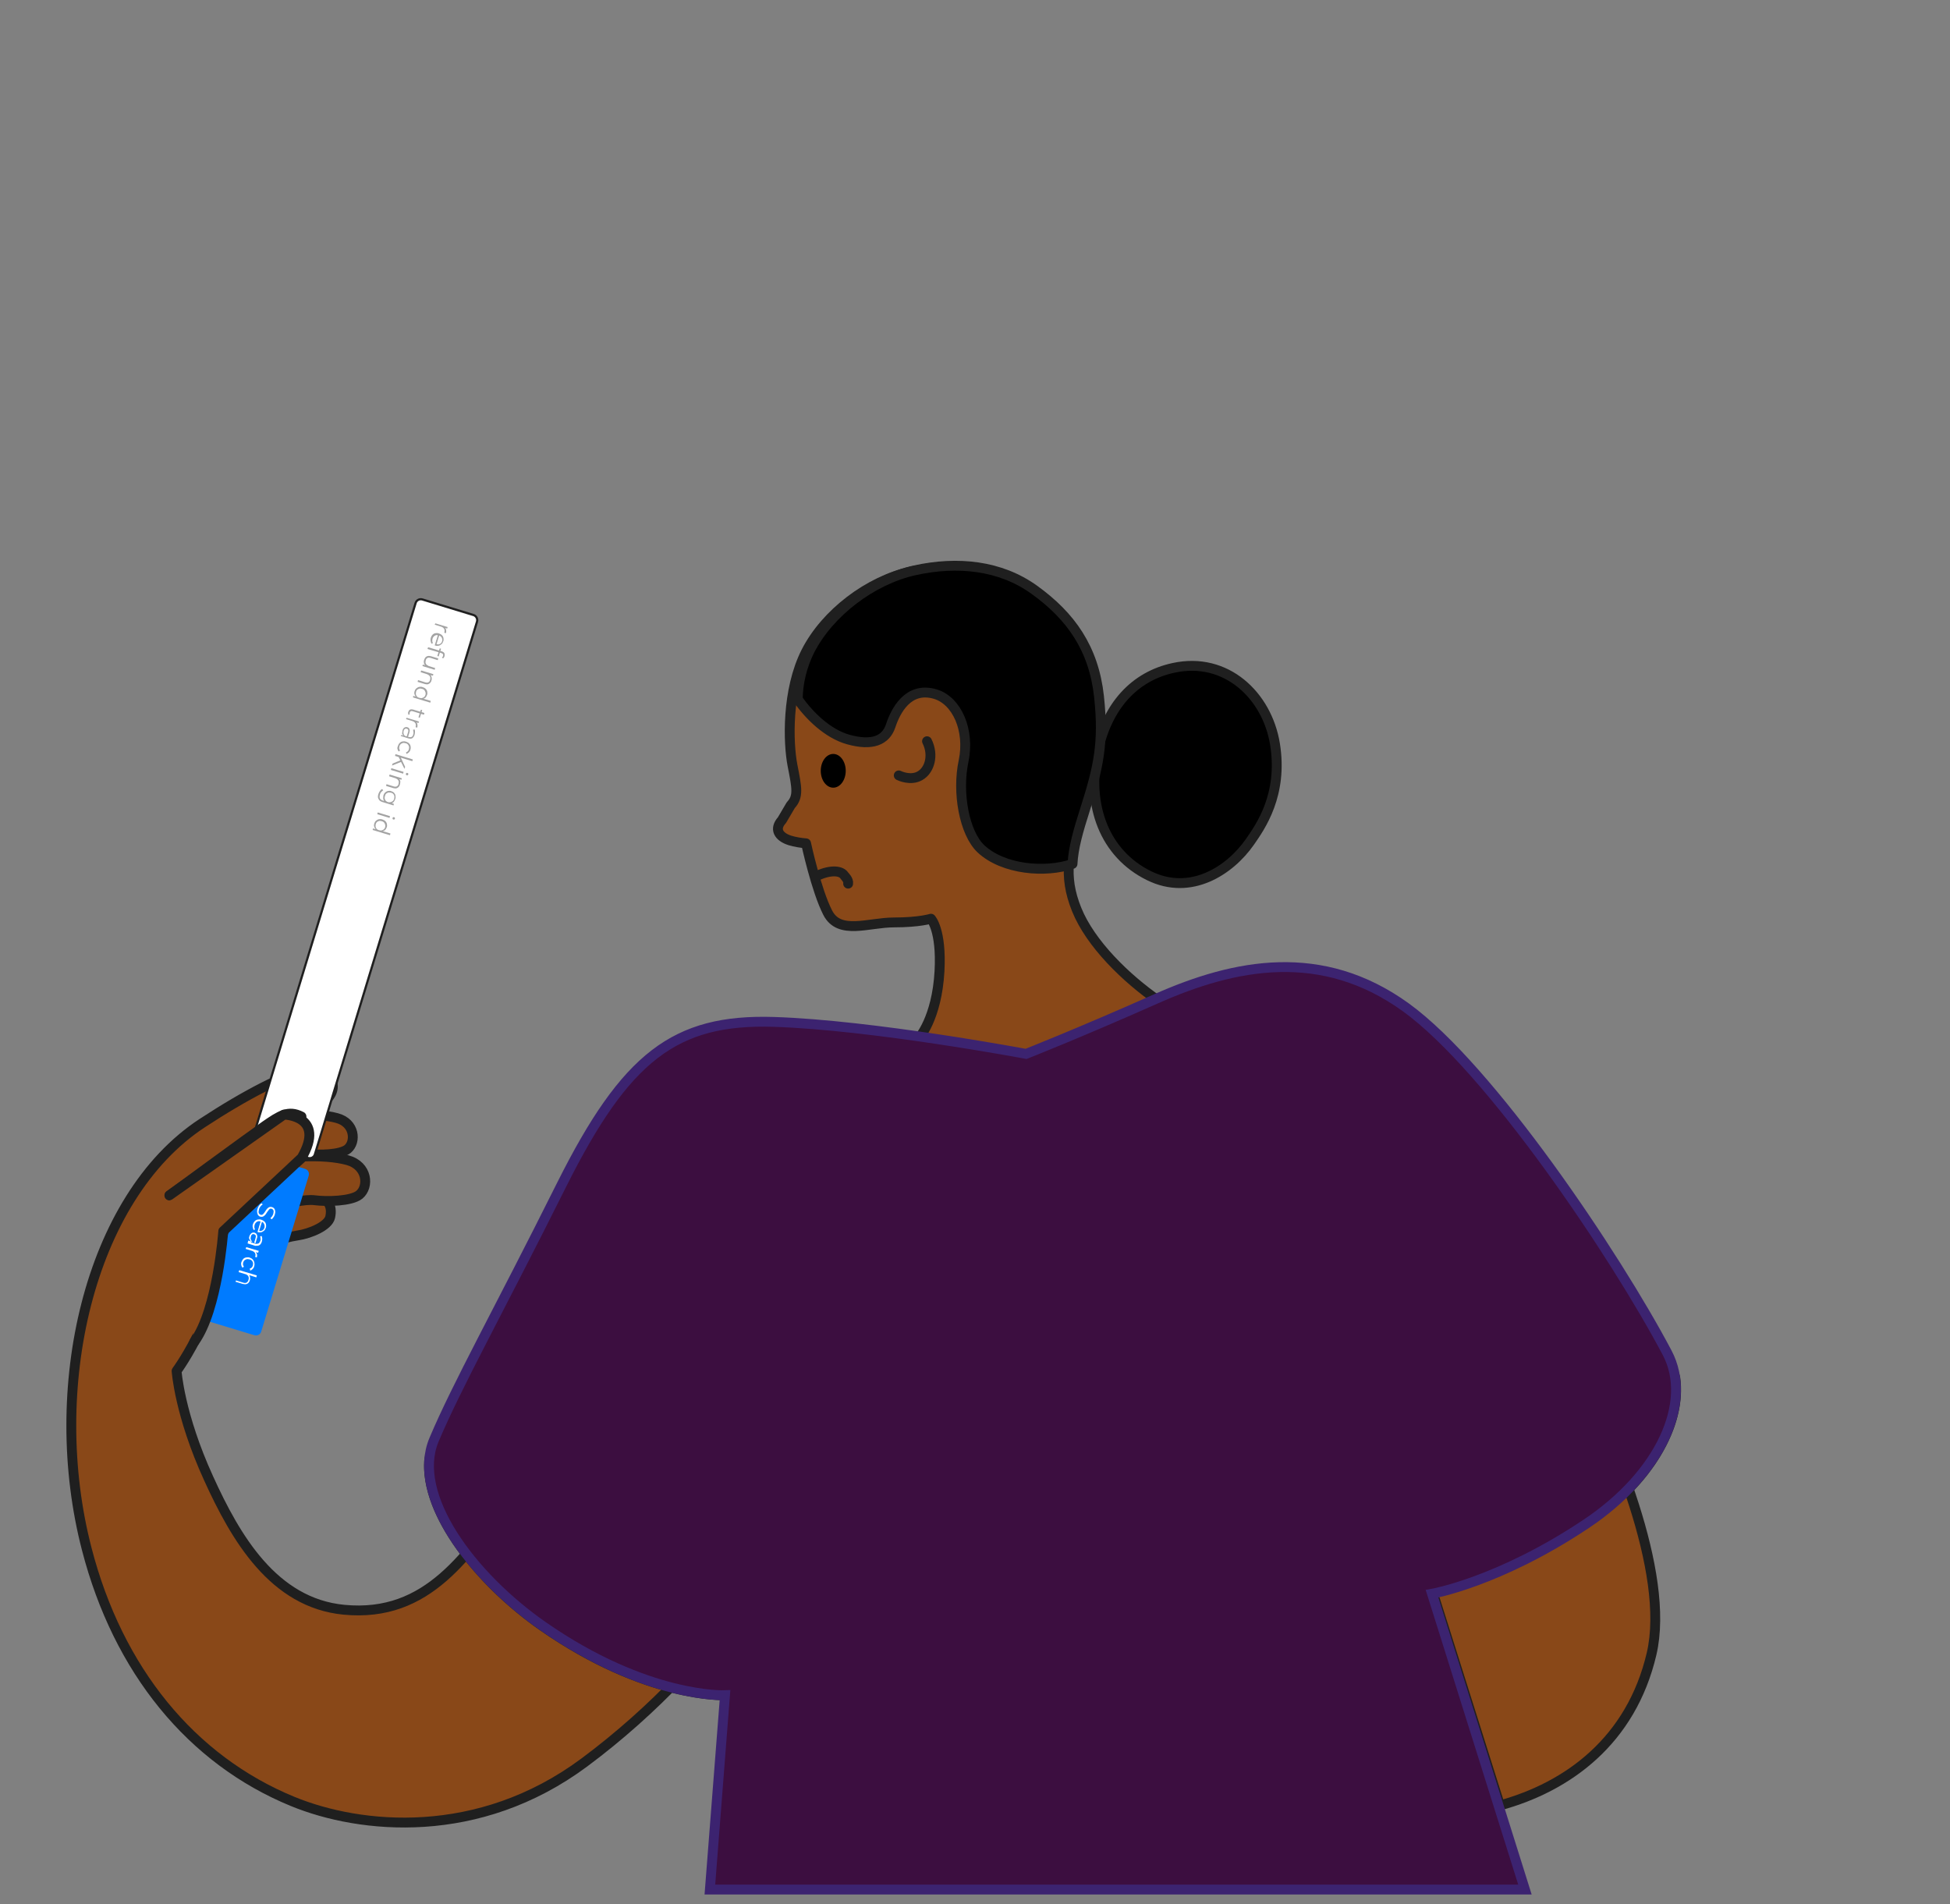 <?xml version="1.0" encoding="utf-8"?>
<!-- Generator: Adobe Illustrator 24.3.0, SVG Export Plug-In . SVG Version: 6.00 Build 0)  -->
<svg version="1.1" id="Layer_1" xmlns="http://www.w3.org/2000/svg" xmlns:xlink="http://www.w3.org/1999/xlink" x="0px" y="0px"
	 viewBox="0 0 890 869" style="enable-background:new 0 0 890 869;" xml:space="preserve">
<rect x="0" y="0" width="890" height="869" fill="#808080" stroke="none"/>
<style type="text/css">
	.st0{fill:#894818;stroke:#1F1F1F;stroke-width:4.5;stroke-linecap:round;stroke-linejoin:round;}
	.st1{fill:#007BFF;}
	.st2{fill:#FFFFFF;}
	.st3{fill:#FFFFFF;stroke:#1F1F1F;stroke-miterlimit:10;}
	.st4{fill:#A3A3A3;}
	.st5{fill:none;stroke:#1F1F1F;stroke-width:4.5;stroke-linecap:round;stroke-linejoin:round;}
	.st6{fill:#1F1F1F;stroke:#1F1F1F;stroke-width:4.5;stroke-linecap:round;stroke-linejoin:round;}
	.st7{stroke:#1F1F1F;stroke-width:4.5;stroke-linecap:round;stroke-linejoin:round;}
	.st8{fill:#3C0E40;stroke:#3C2370;stroke-width:4.5;stroke-miterlimit:10;}
</style>
<g>
	<g>
		<g>
			<path class="st0" d="M141.6,545.4c8.4,0.5,10.2,5.1,9.1,10.1c-0.9,4-8.9,7.5-15,8.4c-7.3,1.1-13.5,3.7-21.8,8.2
				c-8.4,4.4-10.5,9.2-17.9,10.6c-8.2,1.5-15-11.3-6-19.4c7.8-7.1,19-10.8,28.5-13S134.3,544.9,141.6,545.4L141.6,545.4z"/>
			<path class="st0" d="M113,531.7c16.1-4.4,34.9-5.1,45.6-2.2c9.2,2.5,9.9,12.1,5.4,15.8c-3.7,3-14.9,3.2-20.3,2.5
				c-9-1.2-32.9,7.4-41.8,14.1c-8.9,6.7-20.3,2.5-20.6-7.4S91.5,537.6,113,531.7z"/>
			<path class="st0" d="M113.2,512.3c14.3-4,31.1-4.6,40.6-2c8.2,2.2,8.8,10.8,4.9,14.1c-3.3,2.7-13.2,2.9-18.1,2.2
				c-8-1.1-29.4,6.6-37.3,12.6s-18.1,2.2-18.3-6.6C84.8,523.8,94,517.6,113.2,512.3L113.2,512.3z"/>
		</g>
		<path class="st0" d="M92.3,512.6c19.2-12.6,39.3-23.3,48.6-24.1c10.6-0.9,14.6,8.2,7.3,14.1c-5.9,4.8-11,8.4-11,8.4
			c5.7,3.1,6.2,12.4,0,17.9c-13.6,12.1-35.4,33.3-35.4,33.3c1.3,33.1-21.2,63.5-21.2,63.5s1.3,19.9,14.6,49
			c12.3,27.1,29.6,56.9,61.8,60c38.7,3.7,56.5-25.6,77.3-53.4c1.7-2.3,3.5-5.1,5.5-8.2c20.7,1.5,43.7,10.5,75.5,31
			c9.4,6.1,18.4,12.9,26.8,20.4l-1.4,2.4c-14.1,23.7-42.1,53.8-74,77.5c-48.3,35.9-102.1,30.5-133.1,17.8
			c-46.3-19-79.7-59.9-94-115.2C20.7,634.3,40.3,546.7,92.3,512.6L92.3,512.6z"/>
	</g>
	<g>
		<g>
			<path class="st1" d="M93,599.8l21.7-71.2c0.4-1.3,1.8-2,3.1-1.6l21.5,6.5c1.3,0.4,2,1.8,1.6,3.1l-21.7,71.2
				c-0.4,1.3-1.8,2-3.1,1.6l-21.5-6.5C93.3,602.5,92.6,601.1,93,599.8z"/>
			<g>
				<path class="st2" d="M117.5,551.8c0.2-0.6,0.4-1.1,0.8-1.6c0.3-0.5,0.7-0.8,1.1-1l0.5,0.5c-0.3,0.2-0.7,0.5-1,0.9
					c-0.3,0.4-0.6,0.9-0.7,1.4c-0.1,0.5-0.2,0.9-0.2,1.2c0,0.3,0.1,0.6,0.3,0.8c0.2,0.2,0.4,0.3,0.6,0.4c0.3,0.1,0.6,0.1,0.8,0
					c0.2-0.1,0.4-0.3,0.6-0.5c0.2-0.2,0.4-0.5,0.6-0.8c0.2-0.3,0.4-0.6,0.6-0.9c0.2-0.3,0.4-0.6,0.7-0.8c0.2-0.2,0.5-0.4,0.8-0.5
					c0.3-0.1,0.7-0.1,1.1,0c0.4,0.1,0.7,0.3,1,0.6c0.3,0.3,0.4,0.7,0.5,1.2c0.1,0.5,0,1-0.2,1.7c-0.1,0.4-0.3,0.8-0.6,1.2
					c-0.3,0.4-0.5,0.7-0.8,0.9l-0.6-0.5c0.3-0.3,0.6-0.6,0.8-0.9c0.2-0.3,0.4-0.7,0.5-1c0.1-0.5,0.2-0.9,0.2-1.2
					c0-0.3-0.1-0.6-0.3-0.8c-0.2-0.2-0.4-0.4-0.6-0.4c-0.3-0.1-0.6-0.1-0.8,0c-0.2,0.1-0.4,0.3-0.6,0.6s-0.4,0.5-0.6,0.8
					c-0.2,0.3-0.4,0.6-0.6,0.9c-0.2,0.3-0.4,0.6-0.7,0.8c-0.2,0.2-0.5,0.4-0.8,0.5c-0.3,0.1-0.7,0.1-1.1,0c-0.4-0.1-0.7-0.3-0.9-0.6
					c-0.3-0.3-0.4-0.7-0.5-1.2C117.3,553.1,117.3,552.5,117.5,551.8z"/>
				<path class="st2" d="M115.4,558.8c0.2-0.6,0.5-1.1,0.9-1.5c0.4-0.4,0.8-0.6,1.4-0.7c0.5-0.1,1.1-0.1,1.6,0.1
					c0.6,0.2,1,0.5,1.4,0.8c0.4,0.4,0.6,0.8,0.7,1.3c0.1,0.5,0.1,1-0.1,1.6c-0.2,0.5-0.4,1-0.8,1.3c-0.4,0.3-0.8,0.6-1.3,0.7
					c-0.5,0.1-1.1,0.1-1.6-0.1c0,0-0.1,0-0.1,0c0,0-0.1,0,0,0l1.5-5l0.6,0.2l-1.4,4.6l-0.3-0.4c0.4,0.1,0.8,0.2,1.2,0.1
					c0.4-0.1,0.7-0.2,1-0.5c0.3-0.3,0.5-0.6,0.6-1c0.1-0.4,0.1-0.8,0-1.2c-0.1-0.4-0.3-0.7-0.5-1c-0.3-0.3-0.6-0.5-1.1-0.5l-0.1,0
					c-0.4-0.3-0.8-0.3-1.2-0.2c-0.4,0.1-0.7,0.3-1,0.6c-0.3,0.3-0.5,0.7-0.6,1.1c-0.1,0.4-0.1,0.7-0.1,1c0,0.3,0.1,0.7,0.3,1
					l-0.6,0.3c-0.2-0.4-0.4-0.7-0.4-1.2C115.2,559.7,115.3,559.2,115.4,558.8z"/>
				<path class="st2" d="M113.8,564.3c0.1-0.4,0.3-0.8,0.6-1.1c0.2-0.3,0.5-0.5,0.8-0.6c0.3-0.1,0.6-0.1,1,0
					c0.3,0.1,0.6,0.3,0.8,0.5c0.2,0.2,0.3,0.5,0.4,0.9c0.1,0.4,0,0.9-0.2,1.4l-0.6,2l-0.6-0.2l0.6-2c0.2-0.6,0.2-1,0.1-1.3
					c-0.1-0.3-0.4-0.5-0.7-0.6c-0.3-0.1-0.6-0.1-0.9,0.1c-0.3,0.2-0.5,0.5-0.6,1c-0.1,0.4-0.2,0.9,0,1.3c0.1,0.4,0.3,0.7,0.7,1
					l-0.6,0c-0.3-0.3-0.6-0.6-0.7-1.1C113.6,565.4,113.6,564.9,113.8,564.3z M113.3,566.2l1.2,0.4l0.1,0.4l2.1,0.7
					c0,0,0.9,0,1.3-0.2c0.3-0.2,0.6-0.6,0.8-1.1c0.1-0.4,0.2-0.7,0.1-1.1c0-0.4-0.1-0.7-0.2-1l0.7-0.2c0.2,0.4,0.2,0.8,0.3,1.2
					c0,0.5-0.1,0.9-0.2,1.4c-0.2,0.7-0.6,1.3-1.1,1.6s-1.1,0.3-1.9,0.3l-3.5-1.1L113.3,566.2z"/>
				<path class="st2" d="M112.4,569.2l5.7,1.7l-0.3,0.9l-1.6-0.5l0.3,0c0.4,0.3,0.6,0.7,0.8,1.1c0.1,0.4,0.1,0.9-0.1,1.5l-0.7-0.2
					c0,0,0-0.1,0-0.1c0,0,0-0.1,0-0.1c0.2-0.6,0.1-1.1-0.1-1.6c-0.3-0.4-0.7-0.8-1.4-1l-2.9-0.9L112.4,569.2z"/>
				<path class="st2" d="M110.2,576c0.2-0.6,0.5-1,0.8-1.4c0.4-0.4,0.8-0.6,1.4-0.7s1.1-0.1,1.6,0.1c0.6,0.2,1.1,0.5,1.4,0.9
					c0.4,0.4,0.6,0.9,0.7,1.4c0.1,0.5,0.1,1.1-0.1,1.7c-0.1,0.5-0.4,0.9-0.7,1.2c-0.3,0.3-0.7,0.6-1.1,0.7L114,579
					c0.4-0.1,0.6-0.3,0.9-0.5c0.2-0.3,0.4-0.5,0.5-0.9c0.1-0.4,0.1-0.8,0.1-1.2c-0.1-0.4-0.3-0.7-0.5-1c-0.3-0.3-0.6-0.5-1.1-0.6
					c-0.5-0.1-0.9-0.2-1.3-0.1c-0.4,0.1-0.7,0.3-1,0.5c-0.3,0.3-0.5,0.6-0.6,1c-0.1,0.3-0.1,0.7-0.1,1c0.1,0.3,0.2,0.6,0.4,0.9
					l-0.6,0.5c-0.3-0.3-0.5-0.7-0.6-1.2C110,576.9,110,576.4,110.2,576z"/>
				<path class="st2" d="M114,584.4c-0.1,0.5-0.4,0.8-0.6,1.1c-0.3,0.3-0.6,0.5-1.1,0.6c-0.4,0.1-0.9,0-1.5-0.1l-3.3-1l0.2-0.6
					l3.3,1c0.6,0.2,1.1,0.2,1.5,0c0.4-0.2,0.7-0.6,0.9-1.2c0.1-0.4,0.2-0.8,0.1-1.2c-0.1-0.4-0.2-0.7-0.5-0.9
					c-0.3-0.3-0.6-0.5-1.1-0.6l-3-0.9l0.3-0.9l8,2.4L117,583l-3.9-1.2l0.3-0.1c0.4,0.3,0.6,0.7,0.7,1.2
					C114.2,583.3,114.2,583.8,114,584.4z"/>
			</g>
		</g>
		<g>
			<path class="st3" d="M115.7,518.3l74-243.1c0.4-1.3,1.8-2,3.1-1.6l23.3,7.1c1.3,0.4,2,1.8,1.6,3.1l-74,243.1
				c-0.4,1.3-1.8,2-3.1,1.6l-23.3-7.1C116,521,115.3,519.6,115.7,518.3z"/>
			<g>
				<g>
					<path class="st4" d="M198.7,284.5l5.6,1.7l-0.2,0.7l-1.5-0.5l0.3,0c0.4,0.3,0.6,0.6,0.7,1.1c0.1,0.4,0.1,0.9-0.1,1.5l-0.7-0.2
						c0,0,0-0.1,0-0.1s0-0.1,0-0.1c0.2-0.6,0.1-1.1-0.1-1.6c-0.3-0.4-0.7-0.8-1.4-1l-2.9-0.9L198.7,284.5z"/>
					<path class="st4" d="M196.6,291.1c0.2-0.6,0.5-1.1,0.8-1.4c0.4-0.4,0.8-0.6,1.3-0.7c0.5-0.1,1-0.1,1.6,0.1
						c0.6,0.2,1,0.4,1.4,0.8c0.4,0.4,0.6,0.8,0.7,1.3c0.1,0.5,0.1,1-0.1,1.5c-0.2,0.5-0.4,1-0.8,1.3c-0.4,0.3-0.8,0.6-1.3,0.7
						c-0.5,0.1-1,0.1-1.6-0.1c0,0-0.1,0-0.1,0c0,0-0.1,0-0.1,0l1.5-4.9l0.6,0.2l-1.4,4.5l-0.1-0.4c0.4,0.1,0.8,0.1,1.2,0.1
						c0.4-0.1,0.7-0.2,1-0.5c0.3-0.2,0.5-0.6,0.6-1c0.1-0.4,0.1-0.8,0-1.1c-0.1-0.4-0.3-0.7-0.5-0.9c-0.3-0.3-0.6-0.5-1-0.6l-0.1,0
						c-0.4-0.1-0.8-0.2-1.2-0.1s-0.7,0.3-1,0.6c-0.3,0.3-0.5,0.6-0.6,1.1c-0.1,0.3-0.1,0.7-0.1,1c0,0.3,0.1,0.6,0.3,0.9l-0.6,0.3
						c-0.2-0.3-0.4-0.7-0.4-1.1C196.4,292,196.5,291.6,196.6,291.1z"/>
					<path class="st4" d="M195.4,295.4l6.3,1.9c0.5,0.2,0.9,0.4,1.1,0.8c0.2,0.4,0.2,0.9,0.1,1.4c-0.1,0.2-0.2,0.4-0.3,0.6
						c-0.1,0.2-0.3,0.3-0.4,0.4l-0.5-0.4c0.1-0.1,0.2-0.2,0.3-0.3c0.1-0.1,0.2-0.3,0.2-0.4c0.1-0.3,0.1-0.6,0-0.8
						c-0.1-0.2-0.4-0.4-0.7-0.5l-0.9-0.3l-0.4-0.1l-5.1-1.5L195.4,295.4z M200.7,295.9l0.6,0.2l-1.1,3.5l-0.6-0.2L200.7,295.9z"/>
					<path class="st4" d="M193.6,301.2c0.1-0.5,0.4-0.9,0.6-1.2c0.3-0.3,0.6-0.5,1.1-0.6c0.4-0.1,0.9,0,1.4,0.1l3.3,1l-0.2,0.8
						l-3.2-1c-0.6-0.2-1.1-0.2-1.5,0c-0.4,0.2-0.7,0.6-0.8,1.1c-0.1,0.4-0.1,0.8-0.1,1.1c0.1,0.3,0.2,0.6,0.5,0.9
						c0.3,0.2,0.6,0.4,1,0.6l2.9,0.9l-0.2,0.8l-5.6-1.7l0.2-0.7l1.5,0.5l-0.3,0c-0.4-0.3-0.6-0.7-0.7-1.1
						C193.4,302.1,193.4,301.6,193.6,301.2z"/>
					<path class="st4" d="M196.9,310.6c-0.1,0.5-0.3,0.8-0.6,1.1c-0.3,0.3-0.6,0.5-1,0.6c-0.4,0.1-0.9,0-1.4-0.1l-3.3-1l0.2-0.8
						l3.2,1c0.6,0.2,1.1,0.2,1.5,0s0.7-0.6,0.8-1.1c0.1-0.4,0.1-0.8,0.1-1.1c-0.1-0.3-0.2-0.6-0.5-0.9s-0.6-0.4-1-0.6l-2.9-0.9
						l0.2-0.8l5.6,1.7l-0.2,0.7L196,308l0.3,0c0.4,0.3,0.6,0.7,0.7,1.1C197.1,309.6,197.1,310.1,196.9,310.6z"/>
					<path class="st4" d="M188.6,317.6l1.7,0.5l1.1,0.4l1.2,0.2l4,1.2l-0.2,0.8l-7.9-2.4L188.6,317.6z M189.2,315.5
						c0.2-0.5,0.4-1,0.8-1.3s0.8-0.6,1.3-0.7c0.5-0.1,1-0.1,1.6,0.1c0.6,0.2,1,0.4,1.4,0.8c0.4,0.4,0.6,0.8,0.7,1.3s0.1,1-0.1,1.5
						c-0.2,0.5-0.4,0.9-0.7,1.2c-0.3,0.3-0.8,0.5-1.2,0.6c-0.5,0.1-1,0.1-1.7-0.1c-0.6-0.2-1.1-0.5-1.4-0.8
						c-0.4-0.4-0.6-0.8-0.7-1.2C189,316.4,189.1,315.9,189.2,315.5z M189.9,315.7c-0.1,0.4-0.1,0.8-0.1,1.2c0.1,0.4,0.3,0.7,0.5,1
						c0.3,0.3,0.6,0.5,1.1,0.6c0.4,0.1,0.9,0.2,1.2,0.1c0.4-0.1,0.7-0.3,1-0.5c0.3-0.3,0.5-0.6,0.6-1c0.1-0.4,0.1-0.8,0-1.1
						s-0.3-0.7-0.5-1c-0.3-0.3-0.6-0.5-1.1-0.6c-0.4-0.1-0.8-0.2-1.2-0.1c-0.4,0.1-0.7,0.3-1,0.5C190.2,315,190,315.3,189.9,315.7z"
						/>
					<path class="st4" d="M186.3,325c0.2-0.5,0.4-0.9,0.8-1.1c0.4-0.2,0.8-0.2,1.3-0.1l5.3,1.6l-0.2,0.8l-5.2-1.6
						c-0.3-0.1-0.6-0.1-0.8,0c-0.2,0.1-0.4,0.3-0.5,0.6c-0.1,0.3-0.1,0.6,0,0.9l-0.6,0.1c-0.1-0.2-0.1-0.4-0.1-0.6
						C186.2,325.5,186.2,325.2,186.3,325z M192.1,323.9l0.6,0.2l-1.1,3.5l-0.6-0.2L192.1,323.9z"/>
					<path class="st4" d="M185.6,327.6l5.6,1.7L191,330l-1.5-0.5l0.3,0c0.4,0.3,0.6,0.6,0.7,1.1c0.1,0.4,0.1,0.9-0.1,1.5l-0.7-0.2
						c0,0,0-0.1,0-0.1s0-0.1,0-0.1c0.2-0.6,0.1-1.1-0.1-1.6c-0.3-0.4-0.7-0.8-1.4-1l-2.9-0.9L185.6,327.6z"/>
					<path class="st4" d="M183.2,335.4l1.2,0.4l0.2,0l2.1,0.6c0.5,0.1,0.9,0.1,1.2-0.1s0.6-0.5,0.7-1.1c0.1-0.4,0.2-0.7,0.1-1.1
						c0-0.4-0.1-0.7-0.2-1l0.7-0.2c0.2,0.4,0.2,0.8,0.2,1.2c0,0.4-0.1,0.9-0.2,1.3c-0.2,0.7-0.6,1.2-1,1.5c-0.5,0.3-1.1,0.3-1.8,0.1
						l-3.5-1.1L183.2,335.4z M183.7,333.4c0.1-0.4,0.3-0.8,0.5-1c0.2-0.3,0.5-0.4,0.8-0.5c0.3-0.1,0.6-0.1,0.9,0
						c0.3,0.1,0.5,0.2,0.7,0.4s0.3,0.5,0.4,0.9c0,0.4,0,0.8-0.2,1.3l-0.6,1.9l-0.6-0.2l0.6-1.9c0.2-0.5,0.2-0.9,0.1-1.2
						s-0.3-0.4-0.6-0.5c-0.3-0.1-0.6-0.1-0.9,0.1c-0.3,0.2-0.5,0.5-0.6,1c-0.1,0.4-0.1,0.8,0,1.2c0.1,0.4,0.3,0.7,0.6,0.9l-0.6,0
						c-0.3-0.3-0.5-0.6-0.7-1C183.6,334.5,183.6,334,183.7,333.4z"/>
					<path class="st4" d="M181.6,340.5c0.2-0.6,0.4-1,0.8-1.4s0.8-0.6,1.3-0.7s1-0.1,1.6,0.1c0.6,0.2,1,0.4,1.4,0.8
						c0.4,0.4,0.6,0.8,0.7,1.3c0.1,0.5,0.1,1-0.1,1.6c-0.1,0.5-0.4,0.9-0.7,1.2c-0.3,0.3-0.7,0.5-1.1,0.7l-0.2-0.7
						c0.3-0.1,0.6-0.3,0.8-0.5c0.2-0.2,0.4-0.5,0.5-0.9c0.1-0.4,0.1-0.8,0.1-1.2c-0.1-0.4-0.3-0.7-0.5-1c-0.3-0.3-0.6-0.5-1.1-0.6
						c-0.4-0.1-0.9-0.2-1.2-0.1c-0.4,0.1-0.7,0.3-1,0.5c-0.3,0.3-0.5,0.6-0.6,1c-0.1,0.3-0.1,0.7-0.1,1c0,0.3,0.2,0.6,0.4,0.9
						L182,343c-0.3-0.3-0.5-0.7-0.6-1.2S181.4,341,181.6,340.5z"/>
					<path class="st4" d="M179.2,348.5l3.6-1.5l0.4,0.7l-4.3,1.7L179.2,348.5z M180.5,344.2l7.9,2.4l-0.2,0.8l-7.9-2.4L180.5,344.2z
						 M181.8,345.2l1,0.3l2.1,4.5l-0.3,0.9l-1.6-3.2l-0.2-0.5L181.8,345.2z"/>
					<path class="st4" d="M178.6,350.6l5.6,1.7l-0.2,0.8l-5.6-1.7L178.6,350.6z M185.3,353.1c0-0.2,0.1-0.3,0.3-0.3
						c0.1-0.1,0.3-0.1,0.4,0c0.1,0,0.3,0.1,0.3,0.3c0.1,0.1,0.1,0.3,0,0.4c0,0.2-0.1,0.3-0.3,0.3c-0.1,0.1-0.3,0.1-0.4,0
						c-0.2,0-0.3-0.1-0.3-0.3C185.3,353.4,185.2,353.2,185.3,353.1z"/>
					<path class="st4" d="M182.5,358.1c-0.1,0.5-0.3,0.8-0.6,1.1c-0.3,0.3-0.6,0.5-1,0.6c-0.4,0.1-0.9,0-1.4-0.1l-3.3-1l0.2-0.8
						l3.2,1c0.6,0.2,1.1,0.2,1.5,0s0.7-0.6,0.8-1.1c0.1-0.4,0.1-0.8,0.1-1.1c-0.1-0.3-0.2-0.6-0.5-0.9s-0.6-0.4-1-0.6l-2.9-0.9
						l0.2-0.8l5.6,1.7l-0.2,0.7l-1.5-0.5l0.3,0c0.4,0.3,0.6,0.7,0.7,1.1C182.7,357,182.7,357.5,182.5,358.1z"/>
					<path class="st4" d="M172.7,362.4c0.2-0.5,0.4-1,0.7-1.4c0.3-0.4,0.6-0.7,1-0.9l0.5,0.6c-0.3,0.2-0.6,0.5-0.9,0.8
						c-0.3,0.3-0.5,0.7-0.6,1.2c-0.2,0.7-0.2,1.3,0,1.7c0.2,0.4,0.7,0.8,1.4,1l1.4,0.4l0.9,0.4l1,0.2l1.7,0.5l-0.2,0.7l-4.9-1.5
						c-1-0.3-1.6-0.7-1.9-1.4C172.4,364.1,172.4,363.4,172.7,362.4z M175,363c0.2-0.5,0.4-1,0.8-1.3c0.4-0.4,0.8-0.6,1.3-0.7
						c0.5-0.1,1-0.1,1.5,0.1s1,0.4,1.3,0.8s0.6,0.8,0.6,1.3c0.1,0.5,0.1,1-0.1,1.5c-0.2,0.5-0.4,0.9-0.7,1.3
						c-0.3,0.3-0.7,0.6-1.2,0.7c-0.5,0.1-1,0.1-1.6-0.1c-0.6-0.2-1-0.4-1.4-0.8c-0.3-0.4-0.5-0.8-0.6-1.2
						C174.9,364,174.9,363.5,175,363z M175.7,363.3c-0.1,0.4-0.2,0.8-0.1,1.2c0.1,0.4,0.2,0.7,0.5,1c0.3,0.3,0.6,0.5,1,0.6
						c0.4,0.1,0.8,0.1,1.2,0c0.4-0.1,0.7-0.3,1-0.5c0.3-0.3,0.5-0.6,0.6-1c0.1-0.4,0.1-0.8,0.1-1.2c-0.1-0.4-0.2-0.7-0.5-1
						c-0.2-0.3-0.6-0.5-1-0.6c-0.4-0.1-0.8-0.1-1.2-0.1c-0.4,0.1-0.7,0.3-1,0.5S175.8,362.9,175.7,363.3z"/>
					<path class="st4" d="M172.4,370.8l5.6,1.7l-0.2,0.8l-5.6-1.7L172.4,370.8z M179.2,373.3c0-0.2,0.1-0.3,0.3-0.3
						c0.1-0.1,0.3-0.1,0.4,0c0.1,0,0.3,0.1,0.3,0.3c0.1,0.1,0.1,0.3,0,0.4c0,0.2-0.1,0.3-0.3,0.3c-0.1,0.1-0.3,0.1-0.4,0
						c-0.2,0-0.3-0.1-0.3-0.3C179.1,373.6,179.1,373.4,179.2,373.3z"/>
					<path class="st4" d="M170.2,378.1l1.7,0.5l1.1,0.4l1.2,0.2l4,1.2l-0.2,0.8l-7.9-2.4L170.2,378.1z M170.8,375.9
						c0.2-0.5,0.4-1,0.8-1.3c0.4-0.3,0.8-0.6,1.3-0.7c0.5-0.1,1-0.1,1.6,0.1c0.6,0.2,1,0.4,1.4,0.8c0.4,0.4,0.6,0.8,0.7,1.3
						s0.1,1-0.1,1.5c-0.2,0.5-0.4,0.9-0.7,1.2c-0.3,0.3-0.8,0.5-1.2,0.6c-0.5,0.1-1,0.1-1.7-0.1c-0.6-0.2-1.1-0.5-1.4-0.8
						c-0.4-0.4-0.6-0.8-0.7-1.2C170.6,376.9,170.7,376.4,170.8,375.9z M171.5,376.1c-0.1,0.4-0.1,0.8-0.1,1.2c0.1,0.4,0.3,0.7,0.5,1
						c0.3,0.3,0.6,0.5,1.1,0.6c0.4,0.1,0.9,0.2,1.2,0.1c0.4-0.1,0.7-0.3,1-0.5c0.3-0.3,0.5-0.6,0.6-1c0.1-0.4,0.1-0.8,0-1.1
						c-0.1-0.4-0.3-0.7-0.5-1c-0.3-0.3-0.6-0.5-1.1-0.6c-0.4-0.1-0.8-0.2-1.2-0.1s-0.7,0.3-1,0.5
						C171.8,375.4,171.6,375.8,171.5,376.1z"/>
				</g>
			</g>
		</g>
	</g>
	<g>
		<g>
			<path class="st5" d="M137.6,509.6c-6-3.1-9.9-0.4-16.6,4.2c-6.6,4.6-43.7,31.8-43.7,31.8"/>
			<path class="st0" d="M77.4,545.5l52.2-36.8c0,0,19.3,0.4,8.1,19.7l-35.8,33.5c0,0-2.5,35.8-13.2,50.5"/>
		</g>
		<g>
			<path class="st6" d="M195.9,666.4c1.2-7.6,6.4-9.2,16.1-9.7c23.6-1.1,48.7,7.1,86.1,31.1c32.4,20.9,58.9,50.8,58.9,64.7
				s-10,20.2-26.2,21.2c0,0-35.6,1.6-83.1-31.5C218.8,722,194,690.7,195.9,666.4L195.9,666.4z"/>
			<path class="st6" d="M632.5,660.5c13.7-9.1,41.1-23.2,64.2-32.4c20.8-8.3,62.9-17.9,67.9,0.6c3.1,21.3-12,47.8-40.7,66.9
				c-34.9,23.3-63.9,30.4-70.2,31.8L632.5,660.5z"/>
			<g>
				<path class="st7" d="M500.9,343.4c-5,24.2,3.2,46.3,23.6,56.3c18.9,9.3,36.8-2.3,46-15.5c4.7-6.8,15.2-21.4,11.4-44.7
					c-3.6-22-22.2-39.9-46.2-34.7C517.8,308.6,505.3,322.2,500.9,343.4L500.9,343.4z"/>
				<path class="st0" d="M356.9,374.3c-3.6,4-1.7,7.6,3.7,9.3c2.4,0.7,4.8,1.1,7.3,1.3c0,0,4.6,21.4,9.9,31.7
					c5.3,10.3,18.6,4.4,30.2,4.4c11.6,0,16.9-1.7,16.9-1.7s4.9,5.1,3.9,23.9c-1.2,21.8-9.5,30.7-9.5,30.7s-16.4-2.3-26.1-3.4
					c20.4,16.8,57.6,39.8,91.9,36.3c44.7-4.6,64.3-38.5,66.4-58.6c-7.7,2.4-15.3,5.3-22.7,8.6c-14.9-10.3-31.1-26.1-37.4-41.7
					c-6.3-15.6-3.7-26.5,2.3-45.4c6-18.8,8.6-30.1,6.3-51.3c-2.4-22-13-36.8-29.5-48.7c-15.6-11.3-35.1-13.2-54.6-8.9
					c-19.5,4.3-39.1,19.2-48,36.7c-8.9,17.5-8.2,41.5-6.2,51.8c2,10.3,2.9,14.2-0.8,18.2L356.9,374.3z M639.4,680.7L684.6,824
					c31-8.5,59.9-29.5,69.2-69.2c8.7-37.3-18.4-99.5-34.9-132.5c-7.3,1.7-14.4,4-21.4,6.7c-23.1,9.3-50.5,23.4-64.2,32.4
					L639.4,680.7L639.4,680.7z"/>
				<path class="st7" d="M364.1,319.1c0.1-7.7,2-15.2,5.4-22.1c8.9-17.5,28.5-32.4,48-36.7c19.5-4.3,39.1-2.3,54.6,8.9
					c16.5,11.9,27.1,26.6,29.5,48.7c2.3,21.2-0.3,32.5-6.3,51.3c-3.2,10-5.4,17.7-5.8,25.1c-12.3,4.2-31.5,2.7-41.8-6.9
					c-7.6-7.2-11-25.7-7.9-40.1c2.9-14-3-27.5-12.9-30.5c-12.5-3.7-18.2,7.8-20.4,14.5c-2.2,6.6-8.4,9.3-19.4,6.2
					C377.8,334.9,369.3,326.6,364.1,319.1z"/>
				<ellipse cx="380.3" cy="351.8" rx="5.7" ry="7.7"/>
				<path class="st0" d="M423.1,338.3c3.2,6.4,1.2,13.3-3.3,15.8c-4.1,2.3-9,0.1-9.6-0.2"/>
				<path class="st0" d="M372.2,400.1c6-3.1,11.3-3,13-0.7c0.3,0.5,2.2,2.1,1.9,3.9"/>
			</g>
			<path class="st8" d="M760.9,617.4c-23.5-44.5-80.8-129.8-119.2-157.6c-38.4-27.8-78.1-19.9-113.9-4S468.3,481,468.3,481
				s-70.2-13.2-115.2-14.6s-67.5,15.9-96.7,74.2c-29.1,58.3-47.7,91.4-58.3,116.5c-10.6,25.2,16.9,62.2,49.7,85.1
				c47.5,33.1,83.1,31.5,83.1,31.5l-6.9,88.7H696l-42.4-135c0,0,30.5-5.3,70.2-31.8C757.9,672.9,772.8,639.9,760.9,617.4z"/>
		</g>
	</g>
</g>
</svg>
